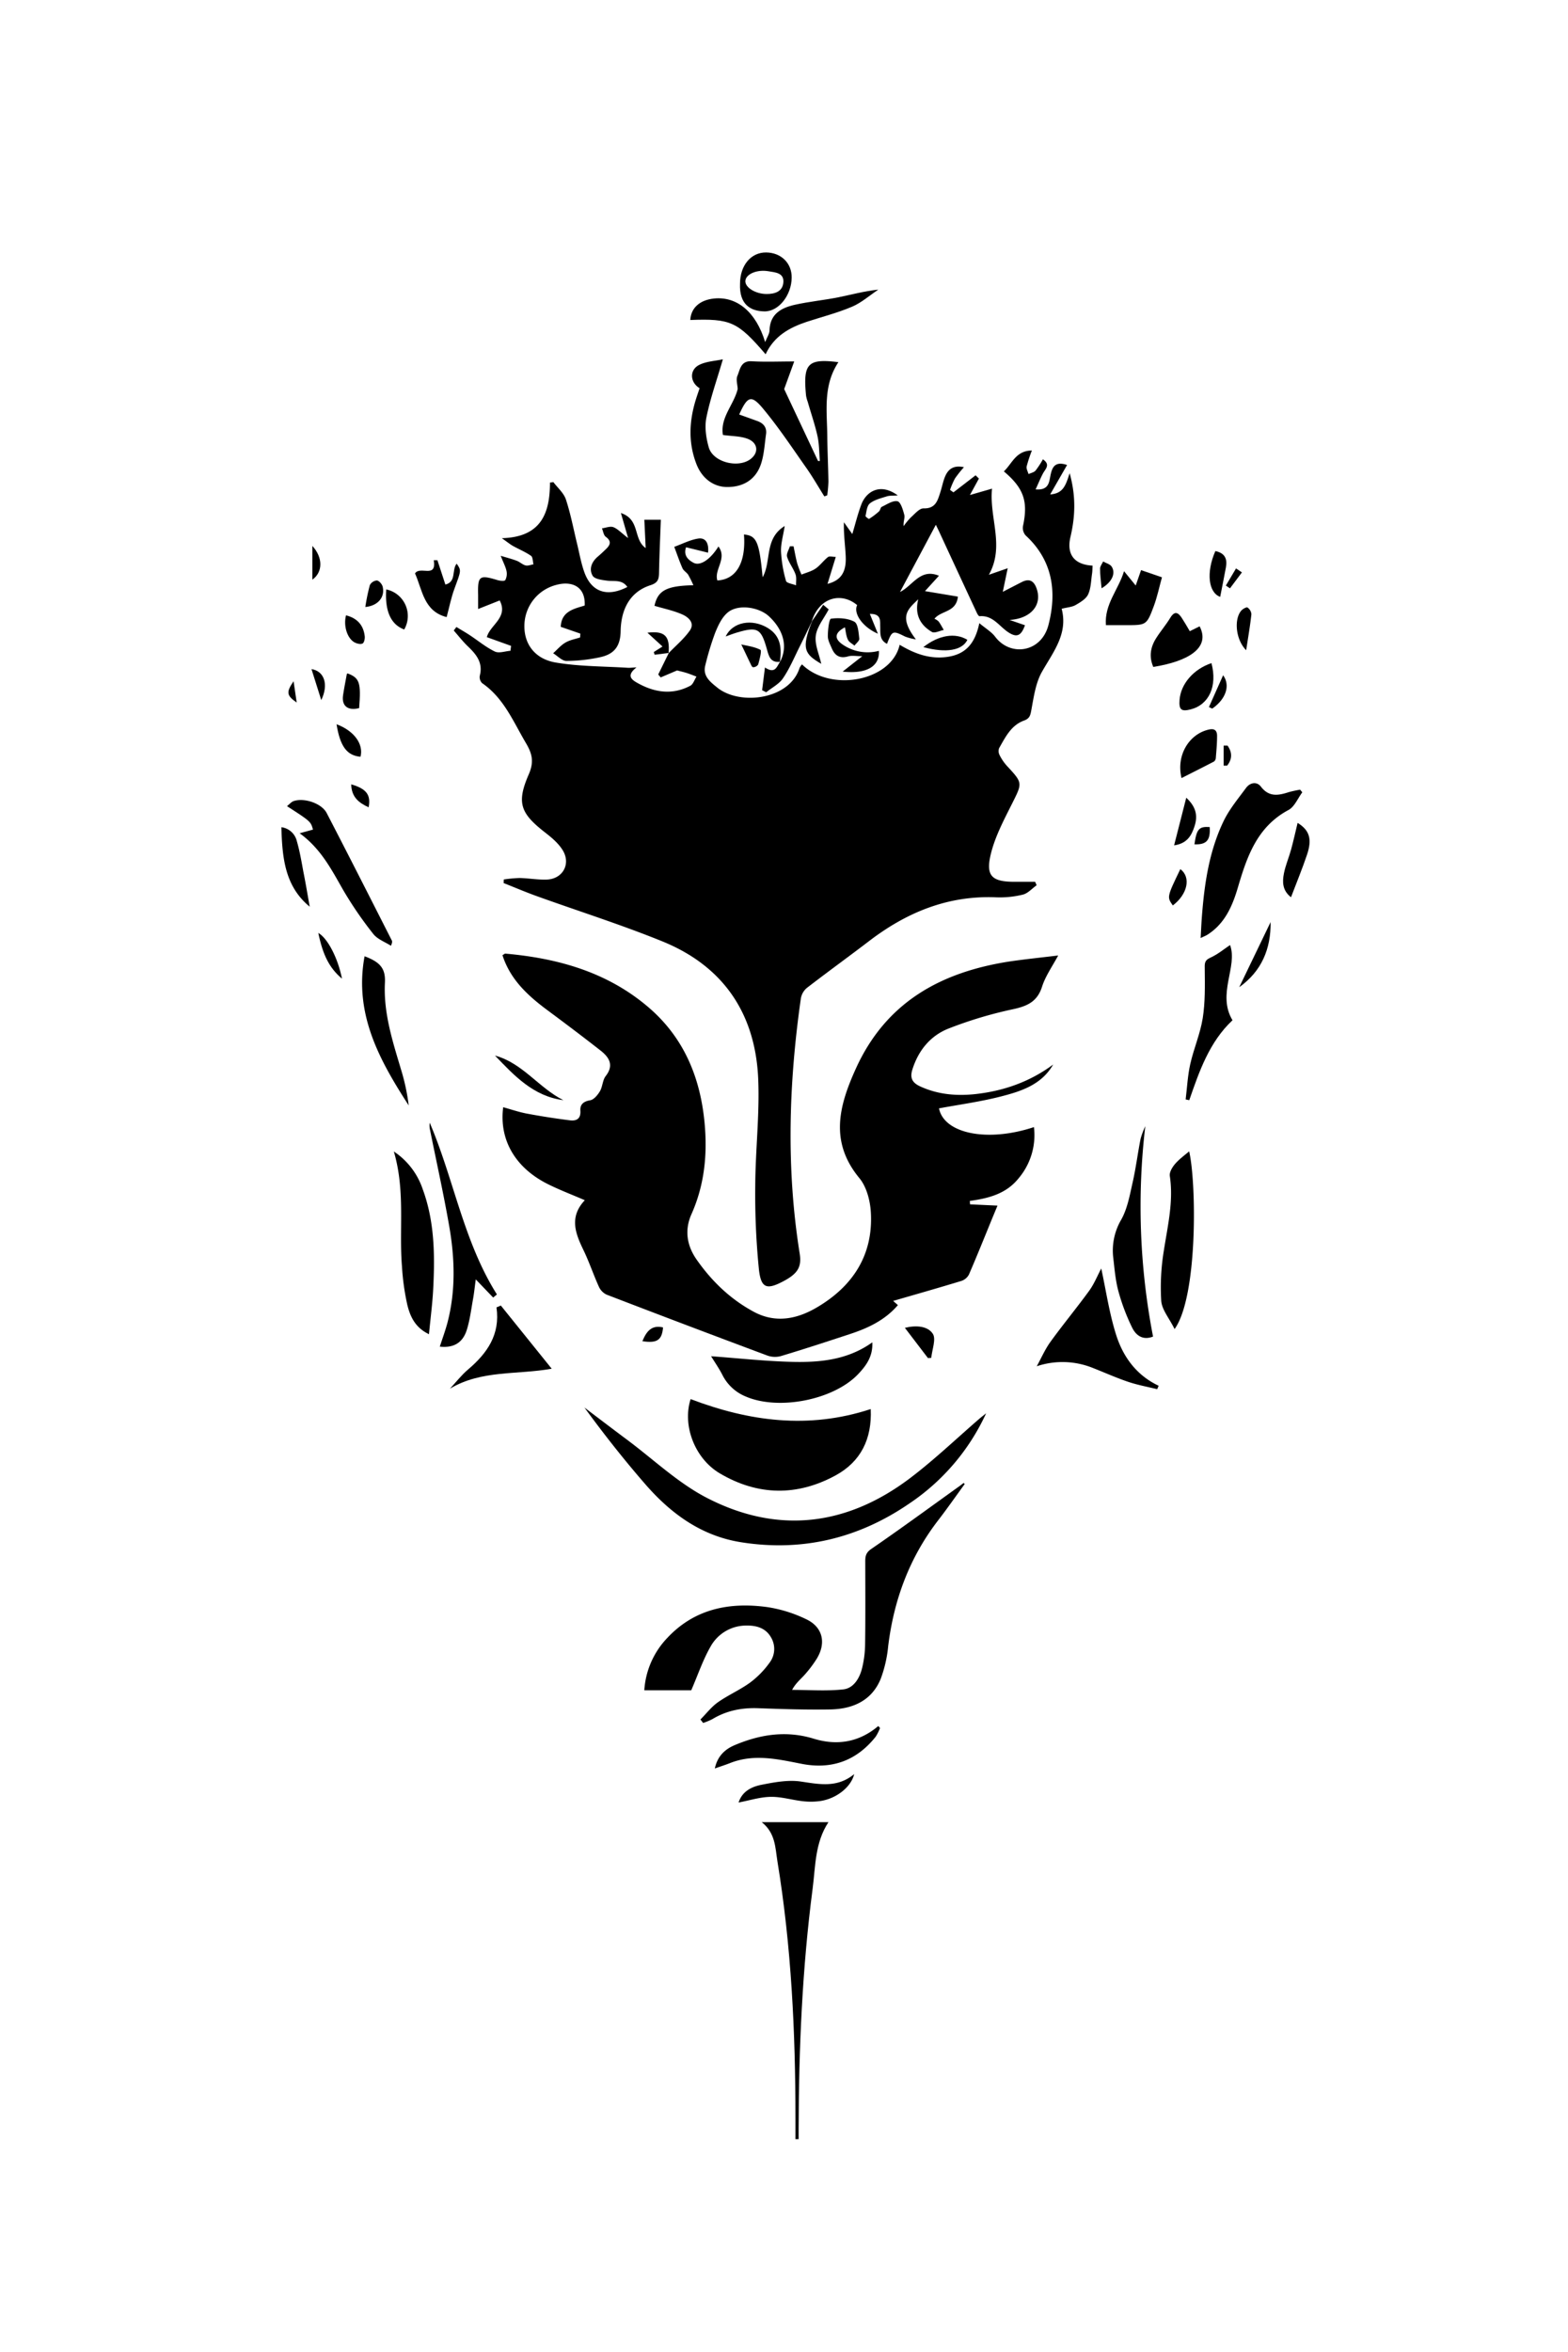 <svg id="Layer_1" data-name="Layer 1" xmlns="http://www.w3.org/2000/svg" viewBox="0 0 719.96 1079.75"><defs><style>.cls-1{ fill: rgba(0,0,0,0); }</style></defs><title>Untitled-1</title><path class="cls-1" d="M58,1115.79V36H778V1115.79ZM430.95,321.13c-5.1,12.75-3.51,15.1,4.2,19.63-1-4.35-3.09-8.87-2.52-13s3.83-8,5.92-12L436,313.65l-5.24,7.66c3.57-11.36,13.87-13.36,20.84-7.44-1.87,3.79,2.56,10.17,9.52,13.12l-3.69-9.08c5.28-.13,4.68,3.23,4.76,5.61.1,3.11-.46,6.31,3.11,8.13,2.39-6.14,2.64-6.17,8.34-3.33a24,24,0,0,0,4.93,1.28c-8.06-10.53-3.74-13.75,1.08-18.41-1.77,6.81.79,11.73,6.28,15,1.21.71,3.59-.55,5.44-.91-.78-1.32-1.48-2.7-2.38-3.93a6.65,6.65,0,0,0-1.9-1.22c3.13-3.89,10-2.81,10.77-10.16l-15.12-2.52,6.42-7.06c-8.59-3.55-11.87,4.48-17.89,7.46L487.72,277c.76,1.54,1.12,2.24,1.45,3q8.7,18.76,17.41,37.51c.27.57.83,1.49,1.19,1.46,6-.54,8.92,4.48,13.07,7.27,4,2.69,6.05,1.81,7.8-3.13l-7.05-2.43c9.8-.63,15.22-6.94,12.29-14.71-1.27-3.38-3.38-4.35-6.62-2.72-2.46,1.24-4.9,2.52-8.8,4.52l2.25-10.83-8.64,3c7.38-13.22.1-26,1.44-39.53l-10.14,2.92,4.13-7.55-1.53-1.5-10.17,7.83L494.21,261a37.54,37.54,0,0,1,2.23-5.2,54.1,54.1,0,0,1,4.15-5.22c-4.86-1-7.25,1-8.66,4.29-1,2.28-1.39,4.77-2.16,7.14-1.23,3.8-2.1,7.61-7.71,7.48-1.93,0-4,2.54-5.85,4.14a31.8,31.8,0,0,0-3.3,4c-.26-2,.65-3.74.3-5.14-.59-2.32-1.66-6-3.13-6.27-2.14-.46-4.84,1.44-7.21,2.55-.61.29-.68,1.56-1.27,2.09a33.72,33.72,0,0,1-4.54,3.44c-.21.13-1.72-1-1.65-1.34.48-2,.67-4.67,2-5.76,2.08-1.66,5-2.36,7.65-3.19,1.41-.44,3-.31,5.14-.48-8.17-6-14.52-1.63-16.71,4.14-1.66,4.37-2.76,9-4.16,13.6l-3.85-5.41c-.15,5.66.61,10.71.83,15.77.3,7.1-2.18,10.92-8.36,12.51l3.8-12.29c-1.44,0-2.89-.45-3.59.08-2,1.58-3.58,3.84-5.69,5.28-1.9,1.3-4.29,1.87-6.47,2.76a53,53,0,0,1-2-5.25c-.68-2.55-1.11-5.17-1.65-7.75h-1.68c-.48,1.62-1.71,3.46-1.29,4.81.85,2.78,2.81,5.21,3.85,8,.58,1.52.22,3.4.28,5.12-1.6-.64-4.34-1-4.61-2a59.82,59.82,0,0,1-2.3-13.47c-.13-3.58,1-7.21,1.69-11.76-9.47,5.85-6,16-10.13,23.53-1.59-16.43-2.78-19.09-8.57-19.64,1,12.87-3.49,20.65-12.22,21.1-1.58-5,4.64-10,.5-15.59-3.75,6-8.38,9.07-11.39,7.5-2.74-1.42-4.72-3.54-3.48-7.14l10.09,2.48c.47-4.5-1.19-7-4.51-6.48-3.78.58-7.37,2.48-11,3.8,1.23,3.28,2.35,6.62,3.77,9.82.51,1.15,1.92,1.86,2.63,3a46.94,46.94,0,0,1,2.38,4.81c-12.36.24-16.35,2.47-17.86,9.44,4.26,1.27,8.68,2.18,12.72,3.94,2.87,1.25,6,3.92,3.5,7.42-2.69,3.85-6.45,7-9.75,10.4.74-7.86-1.73-10.49-9.7-9.45l6.92,6.33-4,2.53.39,1.25,6.52-.82-4.87,9.91L361.4,347l7.6-3.19c1.72.45,3.13.76,4.5,1.21s2.93,1.08,4.39,1.63c-.92,1.43-1.51,3.49-2.82,4.19-8,4.3-16.06,3.24-23.78-1-2.88-1.57-6.06-3.47-.93-7.43-2.06.1-3,.25-4,.19-11.08-.71-22.3-.58-33.19-2.43-9.54-1.63-14.34-8.52-14.29-16.66a19.46,19.46,0,0,1,14.81-19c6.71-1.8,13.29.54,12.88,9.52-5.09,1.53-10.75,2.67-11,9.77l9,3.11-.12,1.77c-2.27.76-4.74,1.17-6.75,2.36s-3.76,3.23-5.62,4.89c2,1.25,4.07,3.52,6.11,3.53a74.33,74.33,0,0,0,15.22-1.66c6.26-1.28,9.54-4.57,9.66-12,.16-9.28,3.67-17.89,13.71-21.11,3.4-1.09,3.87-2.76,3.92-5.72.15-8.16.54-16.31.83-24.33H353.9l.62,13c-5.87-4.05-2.34-13.06-11.38-16.08l3.31,11.5c-3.1-2.41-4.72-4.27-6.75-5-1.47-.56-3.49.3-5.26.53.56,1.32.76,3.15,1.75,3.88,2.8,2.05,2.07,3.77.07,5.67-1.2,1.14-2.39,2.31-3.66,3.37-2.89,2.41-4.23,5.76-2.44,8.83.9,1.55,4.3,2,6.65,2.27,3.26.42,6.88-.63,9.29,2.9-9.3,4.8-16.5,2.33-19.77-6.85-1.44-4-2.17-8.35-3.2-12.54-1.7-6.93-3-14-5.23-20.75-1-3-3.79-5.37-5.77-8l-1.56.2c0,14.22-4.17,25.07-22.11,25.54,2.77,1.95,3.88,2.88,5.13,3.57,2.75,1.53,5.72,2.74,8.29,4.53.86.6.77,2.57,1.11,3.91-1.21.2-2.51.77-3.6.49-1.39-.35-2.55-1.54-3.93-2.07-2-.78-4.09-1.29-7.51-2.34,1.33,3.38,2.3,5.14,2.67,7a6.21,6.21,0,0,1-.58,4.16c-.33.54-2.39.34-3.52,0-8.39-2.54-9.17-2-8.94,6.83,0,1.78,0,3.56,0,6.43l9.9-3.93c4.08,7.79-4.48,11.27-5.89,16.85l11.12,4-.28,2.26c-2.42.18-5.27,1.25-7.16.34-4.11-2-7.71-5-11.55-7.53-2-1.31-4.06-2.5-6.1-3.74l-1.23,1.62c2.14,2.43,4.13,5,6.46,7.24,3.89,3.73,7.06,7.54,5.5,13.51a3.9,3.9,0,0,0,1.06,3.4c10,6.83,14.3,17.66,20.12,27.51,2.85,4.82,3.83,8.58,1.3,14.38-5.75,13.19-3.74,17.92,7.61,26.76,3,2.31,6,4.93,8,8.09,3.84,6.31,0,13.18-7.37,13.44-4.13.15-8.28-.63-12.43-.72a61.33,61.33,0,0,0-7.27.67l-.06,1.66c5,2,10,4.11,15.07,5.94,19.25,6.93,38.81,13.1,57.76,20.8,28.28,11.49,42.94,33.49,44.07,63.73.6,16.07-1.3,32.23-1.38,48.35a346.19,346.19,0,0,0,1.66,38.31c1,9,3.67,9.76,11.73,5.38,6.25-3.4,8-6.48,7-12.54-6.23-39-5-78,.54-116.92a8.1,8.1,0,0,1,2.67-4.85c9.47-7.32,19.18-14.33,28.69-21.6,17.2-13.16,36.15-21,58.22-20.07a44.38,44.38,0,0,0,12.34-1.23c2.33-.58,4.24-2.82,6.35-4.31l-.7-1.58H524c-10.59,0-13.54-2.61-11.05-12.81,1.93-7.92,5.91-15.43,9.61-22.81,4.92-9.81,5.15-9.65-2.23-17.59a21.88,21.88,0,0,1-3.35-4.91,4,4,0,0,1-.23-3.25c2.88-5,5.49-10.5,11.42-12.64,2.74-1,2.95-2.55,3.41-5.09,1.09-5.92,2-12.3,4.88-17.38,5.23-9.14,12-17.42,9-28.85,2.72-.7,4.85-.83,6.51-1.78,2.15-1.24,4.7-2.77,5.65-4.84,1.31-2.85,1.31-6.3,1.8-9.51.18-1.21.16-2.45.23-3.68-8.52-.44-12-5.26-10.16-13.11,2.16-9.26,2.68-18.53-.36-29.29-1.73,5.12-2.7,9.3-8.94,9.72L548,249.48c-5.69-1.88-6.88,1.09-7.64,4.86-.63,3.11-.76,6.85-6.81,6.35,1.27-2.78,2.16-5.1,3.35-7.26s3.68-4,0-6.55a40.8,40.8,0,0,1-3.39,5.19c-.74.83-2.13,1.08-3.22,1.59-.32-1.17-1.08-2.44-.86-3.5a64.75,64.75,0,0,1,2.41-7.31c-7.35,0-9.09,6-12.87,9.57,9.23,7.8,11.21,13.84,8.76,25.21a5.23,5.23,0,0,0,1.26,4.21c12.52,11.51,14.45,26,10.41,41.26-3.31,12.49-17.43,14.53-24.45,5.19-1.68-2.23-4.31-3.73-7.25-6.2-1.91,9.3-6.25,14.41-15,15.53-8,1-14.88-1.64-21.57-5.6-3.79,16.8-31.71,21.93-44.84,9a6.76,6.76,0,0,0-1.12,1.62c-4.62,14.67-27.56,17.34-37.83,9-3.13-2.55-6.79-5.25-5.44-10.26a132.38,132.38,0,0,1,4.46-14.73c1.37-3.43,3.12-7.23,5.85-9.48,4.77-3.94,14.33-2.51,19,1.87,6.81,6.4,8.62,14.09,4.92,20.91.82-6.17.62-11.89-5.57-15.65-7.2-4.37-16.1-2.81-19.33,3.9,1.88-.66,3.51-1.31,5.18-1.8,9.43-2.79,11.05-1.86,13.65,7.26.89,3.11,1.49,6.82,6.24,6.14-1.56,2.08-2.19,5.93-7,2.7L408,352.94l1.88.94c2.62-2.11,5.9-3.76,7.71-6.42,3-4.47,5.16-9.57,7.61-14.44C427.15,329.08,429,325.1,430.95,321.13ZM541.61,524.69c-10.62,7.88-22.56,12.1-35.54,13.52-8.72,1-17.27.26-25.41-3.46-3.58-1.63-5-3.72-3.69-7.81,2.78-8.81,8.3-15.51,16.61-18.8a189,189,0,0,1,29.54-8.86c6.54-1.41,11.18-3.43,13.38-10.32,1.51-4.71,4.52-8.94,7.39-14.39-8.15,1-15.08,1.65-22,2.7-31.61,4.82-57,18.54-70.87,49.15-7.84,17.24-12.19,33.73,1.63,50.41,3.23,3.9,4.84,10,5.19,15.26,1.34,19.8-8.16,34.28-24.7,44-9,5.28-18.87,7.5-29,2.05-10.8-5.79-19.32-14-26.29-24-4.56-6.54-5.55-13.65-2.34-20.84,6-13.48,7.38-27.53,6-42-2-20.83-9.55-39.07-25.72-52.92-18.86-16.15-41.53-22.53-65.71-24.66-.37,0-.79.41-1.36.72,3.63,11.33,11.8,18.7,20.86,25.41,8.14,6,16.25,12.12,24.22,18.39,3.93,3.08,6.23,6.66,2.31,11.7-1.45,1.87-1.4,4.83-2.64,6.94-1,1.73-2.77,3.88-4.48,4.16-3.13.52-4.69,2-4.5,4.76.27,3.89-1.93,4.8-4.88,4.43q-9.86-1.23-19.65-3.07c-3.67-.69-7.23-1.92-10.91-2.93-1.93,15,5.64,27.9,20.61,35.34,5.3,2.64,10.87,4.75,16.87,7.34-7.19,7.65-4.38,15.12-.66,22.81,2.67,5.5,4.61,11.36,7.14,16.94a7.34,7.34,0,0,0,3.54,3.6q36.8,14.15,73.74,27.94a10.43,10.43,0,0,0,6.22.28c10.67-3.22,21.27-6.68,31.85-10.16,8.27-2.73,16-6.37,21.93-13.26l-2.18-1.92c10.38-3,20.87-6,31.3-9.17a6.06,6.06,0,0,0,3.47-2.89c3.8-8.79,7.35-17.68,11-26.54.59-1.45,1.2-2.89,2.14-5.15l-12.61-.58-.09-1.57c8.53-1.19,16.58-3.2,22.33-10.31a30.74,30.74,0,0,0,7.11-23.56c-21.35,7.09-41.27,3-43.6-8.6,9.44-1.76,19-3,28.28-5.42S536.28,534,541.61,524.69ZM501,717.25l-.52-.47c-.61.47-1.21,1-1.83,1.4-13.48,9.67-26.87,19.47-40.53,28.87-2.41,1.66-2.8,3.26-2.8,5.62,0,12.66.1,25.32-.07,38A48.12,48.12,0,0,1,453.84,802c-1.17,4.5-3.88,9-8.56,9.54-7.76.86-15.67.23-23.52.23,1.58-3,3.79-4.76,5.66-6.83a54.75,54.75,0,0,0,5.44-7.13c4.69-7.34,3.14-14.81-4.59-18.46a62.53,62.53,0,0,0-17.93-5.59c-17.27-2.35-33.31.76-45.8,14.07a38.2,38.2,0,0,0-10.64,24.13h21.66c3.08-7.14,5.35-13.92,8.83-20a18.71,18.71,0,0,1,16.47-9.72c4.47-.08,8.73,1,11.2,5.21a10.38,10.38,0,0,1-.5,11.78,41.51,41.51,0,0,1-8.9,9.13c-4.68,3.42-10.13,5.77-14.88,9.11-3,2.13-5.38,5.23-8,7.89l1.24,1.59a30.78,30.78,0,0,0,4.26-1.77c6.51-3.88,13.52-5.24,21.05-5,11,.41,22,.76,33,.57,10.29-.18,19.09-3.91,23.24-14.09a59,59,0,0,0,3.42-15c2.61-21.27,9.78-40.65,22.93-57.71C493,728.48,497,722.82,501,717.25Zm-43.19-34.4c-28.55,9.38-55.84,5.62-82.69-4.57-3.89,12.13,1.93,27.35,13.48,34.14,17.46,10.27,35.5,10.49,53.16.84C453.23,707,458.47,696.62,457.84,682.85Zm53,1.94c-1,.8-2,1.57-3,2.4-10.44,9-20.45,18.59-31.39,26.95-29.26,22.35-61.18,26.44-94,9.4-13.23-6.86-24.44-17.62-36.54-26.64-6.54-4.88-13-9.83-19.54-14.75,9,12.31,18.21,24,28,35.25,11.73,13.47,25.71,23.69,43.89,26.58,28.11,4.47,54-1.77,77.29-17.77A100.15,100.15,0,0,0,510.83,684.79ZM443,202.29c-14.22-1.79-16.27.75-14.89,15.33a16.1,16.1,0,0,0,.77,2.87c1.53,5.27,3.33,10.48,4.5,15.82.81,3.68.74,7.55,1.07,11.34l-.84,0-15.54-33,4.61-12.68c-7.24,0-13.38.28-19.49-.09-5.11-.31-5.36,3.81-6.6,6.71-.72,1.68,0,4,.14,6-1.72,7.22-8.16,13.16-6.78,21.13,4.15.58,7.88.5,11.16,1.69,4.85,1.75,5.44,6.22,1.71,9.22-5.64,4.55-17.39,1.69-19.37-5.2-1.24-4.34-2-9.34-1.1-13.67,1.75-8.67,4.75-17.09,7.57-26.77-3.51.76-7.49.91-10.76,2.51-4.65,2.27-4.46,8,.08,10.76-.55,1.65-1.15,3.35-1.69,5.07-3.11,10-3.6,19.95.26,29.82,2.62,6.71,8.07,10.54,14.32,10.46,7.61-.09,13.2-3.76,15.45-11.06,1.3-4.23,1.52-8.8,2.17-13.23.46-3.14-1.06-5-4-6s-5.54-2-8.33-3c3.8-8.41,5.55-9.18,10.9-2.76,7.2,8.63,13.44,18.07,19.93,27.29,3,4.21,5.52,8.7,8.26,13.06l1.32-.49a58.07,58.07,0,0,0,.56-6.26c-.1-7-.46-14-.53-21C437.8,224.76,435.87,213.11,443,202.29ZM423.28,1018l1.46-.05c0-1.64,0-3.27,0-4.91.08-36.81,1.66-73.54,6.42-110.06,1.34-10.29,1-21.1,7.27-30.55H407.78c6.35,5.07,6.21,11.85,7.22,18,6.39,39,8.23,78.4,8.28,117.88Q423.28,1013.13,423.28,1018ZM656,399.75l-1-1.18a51.77,51.77,0,0,0-5.14,1.11c-4.75,1.52-9.1,2.43-12.85-2.47-1.92-2.5-5-2-6.87.58-3.62,4.92-7.64,9.72-10.26,15.16-6.67,13.81-8.84,28.8-10,44-.23,3-.35,6-.57,9.72,1.68-.81,2.43-1.09,3.1-1.51,8-5.06,11.53-13.15,14-21.68,4.19-14.23,8.84-27.9,23.25-35.59C652.4,406.37,653.89,402.51,656,399.75ZM458.56,652.23c-11.21,8-23.85,9.25-36.56,9-12.5-.29-25-1.68-37.45-2.59,1.83,3,3.69,5.67,5.17,8.55a20.73,20.73,0,0,0,10.71,9.93c15.09,6.53,40.34,1.64,51.67-10.3C455.78,662.9,458.9,658.63,458.56,652.23Zm130.81,21.5.68-1.59c-10.25-4.82-16.37-13.35-19.57-23.49-3.12-9.9-4.62-20.32-6.79-30.34-1.75,3.29-3.23,7-5.52,10.2-5.75,7.93-12,15.49-17.77,23.42-2.51,3.46-4.24,7.49-6.33,11.26a37.25,37.25,0,0,1,25.72.76c5.42,2.12,10.75,4.53,16.26,6.39C580.38,671.82,584.92,672.63,589.37,673.73ZM238.87,564.61c5.36,18.25,2.31,35.63,3.73,52.78a110.73,110.73,0,0,0,2.48,17.75c1.3,5.18,3.51,10.3,9.92,13.36.71-7.35,1.6-14,1.94-20.76.8-15.53.65-31-4.84-45.87A33.56,33.56,0,0,0,238.87,564.61Zm358.49,81.52c10.72-14.89,10.05-67.24,6.7-81.57-2.15,1.87-4.62,3.61-6.51,5.82-1.26,1.47-2.63,3.78-2.37,5.48,1.75,11.64-1,22.79-2.72,34.12a103.08,103.08,0,0,0-1.22,23.2C591.54,637.29,594.9,641.17,597.36,646.13ZM583.91,553a36.68,36.68,0,0,0-2.16,5.78c-1.32,6.69-2.16,13.48-3.67,20.12-1.32,5.79-2.38,11.95-5.22,17a28,28,0,0,0-3.64,17.65c.59,5.12,1,10.33,2.36,15.26a94.57,94.57,0,0,0,6.31,16.68c1.67,3.39,4.73,6,9.58,4.08A314.17,314.17,0,0,1,583.91,553ZM284.49,631.67l1.69-1.42c-15.31-24.31-19.74-52.82-30.84-78.8a8.69,8.69,0,0,0,.17,3.45c2.95,14.66,6.2,29.27,8.77,44s3,29.48-.75,44.1c-1,3.77-2.35,7.43-3.57,11.21,6.27.7,10.53-1.71,12.4-7.7,1.43-4.57,2-9.41,2.86-14.16.48-2.69.76-5.41,1.25-9ZM189.82,406.09c10.87,7,10.87,7,11.93,10.72l-6.13,1.68c9.9,7.2,14.7,16.86,20.08,26.21a173.36,173.36,0,0,0,13.72,20c1.91,2.44,5.37,3.67,8.13,5.45.63-1.52.61-2,.41-2.41C228,448.26,218.13,428.7,208,409.25c-2.34-4.51-10.47-7.18-15.28-5.44C191.81,404.15,191.07,405.1,189.82,406.09ZM409.58,198.66c3.93-8.44,11-12.24,18.92-14.83,7-2.27,14.11-4.09,20.82-6.94,4.35-1.85,8.06-5.18,12.06-7.85-6.57.7-12.41,2.34-18.34,3.53-6.68,1.34-13.52,2-20.16,3.47-6.08,1.39-11.25,4.16-11.46,11.7,0,1.53-1.11,3-2,5.4-4.21-14-13-21.15-23.54-20-6.52.69-10.54,4.34-10.84,9.85C393.48,182.23,396.7,183.66,409.58,198.66ZM386.26,847.84c2.3-.82,4.63-1.56,6.89-2.46,11-4.4,21.95-1.86,32.91.29,13.84,2.73,25.27-1.35,34.07-12.43a21.55,21.55,0,0,0,2-4l-.8-.91c-8.89,7.52-19,9.08-29.62,5.82-12.64-3.86-24.64-2-36.43,3C390.76,839.09,387.42,842.35,386.26,847.84ZM288,635.33l-2,.8c1.8,12.49-4.3,21.09-13.08,28.54-3,2.59-5.54,5.83-8.29,8.77,14.45-8.64,30.81-6.3,46.72-9.15ZM622.83,469.85c-2.68,1.76-5.66,4.28-9.09,5.82-2.92,1.3-2.55,3-2.54,5.46,0,7.42.23,15-.92,22.24s-4.14,14-5.74,21.15c-1.19,5.29-1.44,10.8-2.11,16.2l1.66.35c4.62-13.34,9.22-26.7,19.85-36.7C616.7,492.35,626.48,479.68,622.83,469.85ZM225.44,475c-4.92,26.57,6.85,47.76,20.26,68.5a95.8,95.8,0,0,0-3.08-15c-4-13.53-8.58-26.92-7.84-41.37C235.11,480.66,232.72,477.67,225.44,475ZM565.83,323h9c9.51,0,9.66.06,12.93-8.69,1.62-4.34,2.55-8.92,3.76-13.27l-9.59-3.3-2.46,7.06-5.36-6.57C571.51,306.92,565.08,313.36,565.83,323Zm38.52,2.77c-1.39-2.31-2.44-4.15-3.59-5.94-1.71-2.67-3.33-3.59-5.42-.14-2,3.24-4.46,6.15-6.49,9.36-2.61,4.12-3.26,8.52-1.27,13.12,15.43-2.44,26.53-8.48,21.28-18.63ZM397.83,166.27c-.39,9.66,4.91,12.6,11.16,12.72,6.57.12,12.49-7.4,12.56-15.53.06-6.63-4.9-11.48-11.79-11.52S397.81,157.91,397.83,166.27Zm-.66,697.2c5.07-1,9.88-2.53,14.71-2.61s9.83,1.45,14.77,2a31.64,31.64,0,0,0,7.95-.07c7.39-1.06,14.2-6.33,15.64-12.36-7.78,6.44-15.93,4.68-24.49,3.4-5.85-.87-12.17.33-18.11,1.5C403.22,856.21,398.86,858.25,397.16,863.46ZM446,324c.43,1.94.58,3.94,1.37,5.64.53,1.14,2,1.84,3,2.74.79-1.08,2.34-2.26,2.22-3.23-.33-2.74-.57-6.86-2.27-7.76-3-1.62-7.21-1.87-10.72-1.38-.88.12-1.42,5.21-1.45,8,0,1.86,1,3.78,1.8,5.58,1.41,3.31,3.64,4.85,7.49,3.72,1.78-.52,3.83-.09,6.51-.09l-9,7.07c11.16,1.23,17.06-2.51,16.64-9.53A20.22,20.22,0,0,1,445,332C440.9,329.21,441.24,326.47,446,324ZM258.89,293.22l-1.65,0c1.33,8.61-6.35,2.44-8.62,6.07,3.4,7.6,4,17.37,14.52,20.05,1.24-4.63,2.05-8.86,3.52-12.86,3.15-8.54,3.29-8.49,1.09-11.67-2.39,2.8,0,8.31-5.19,9.6Zm341.66,100c5.33-2.7,10.16-5.12,14.93-7.63a2.38,2.38,0,0,0,.82-1.72c.26-3.31.52-6.63.57-9.94,0-2.45-1.05-3.61-3.81-3C604,373,598,382.74,600.55,393.21Zm-400.32,59c-.94-5.35-1.82-10.71-2.84-16-.9-4.71-1.7-9.46-3-14.05a8.39,8.39,0,0,0-7.09-6.38C187.62,429.82,188.85,442.89,200.24,452.24Zm453.61-38.47c-1,4.3-1.92,8.32-3,12.28-1,3.69-2.57,7.25-3.3,11s-.73,7.76,3.26,10.88c2.61-6.89,5.23-13.19,7.39-19.63C660.6,421.1,659.25,417.12,653.85,413.77Zm-39.55-73.33c-8.26,2.75-14.1,9.61-14.65,16.88-.34,4.5.79,5.46,5.09,4.36C613.16,359.53,617.09,351,614.29,340.44ZM316.73,541.06c-11.26-5.6-18.71-17.07-31.41-20.47C294.21,529.85,303,539.29,316.73,541.06ZM235.38,306.6c-.68,10,2.14,16.13,8.26,18.38A12.47,12.47,0,0,0,235.38,306.6ZM616.08,289c-4.33,9.88-3.15,19.07,2.22,21,.87-4.49,1.79-9,2.63-13.55C621.62,292.71,620.58,289.94,616.08,289Zm-13.35,113.2-5.58,21.87c6-.85,8-4.55,9.34-8.65C608,411,607.61,406.75,602.72,402.22Zm38.72,57.08L627,489.21C637.33,481.85,641.61,471.58,641.45,459.31ZM473.52,645.56l10.6,13.88,1.52-.09c.36-3.78,2.33-8.63.7-11.09C484,644.76,478.8,644.27,473.52,645.56ZM217.64,345.16c-.12.09-.33.17-.35.28-.59,3.24-1.24,6.47-1.73,9.72-.74,4.93,2.19,7.25,7.38,5.92C223.87,349.4,223.15,347.25,217.64,345.16ZM482,333.1c10.44,2.82,17.82,1.52,20.22-3.35C496.75,326.35,489.11,327.52,482,333.1Zm148.18,1.42c.94-6.19,1.84-11.34,2.4-16.53a4.13,4.13,0,0,0-1.8-3.08c-.45-.3-2.14.63-2.82,1.4C624.6,320.17,625.34,329.59,630.23,334.52Zm-417.66,34c1.64,10.22,4.78,14.37,11,14.92C225.08,377.66,220.66,371.49,212.57,368.5Zm4.34-50c-1.27,4.74.51,10.56,3.9,12.44,1.05.58,2.75,1,3.68.51.74-.37,1.14-2.23,1-3.35C224.91,322.95,222,319.76,216.92,318.5ZM600,435c-6.14,12.81-6.14,12.81-3.45,16.67C603.24,446.6,605,438.76,600,435Zm-384.9,50.29c-1.88-9.55-6.66-18.63-10.88-21C206.28,474.44,209.27,480.41,215.07,485.29Zm10.71-170.62c5.85-.54,9.13-4.59,8-9.35-.28-1.15-1.67-2.73-2.66-2.83a4,4,0,0,0-3.24,2.17A92.56,92.56,0,0,0,225.78,314.67ZM398.4,331.86c1.57,3.27,2.75,5.78,4,8.27.4.81.86,2.11,1.43,2.18a2.79,2.79,0,0,0,2.38-1.26c.6-2.29,1.68-6.37,1-6.74C404.35,332.82,400.93,332.47,398.4,331.86Zm165.43-25.78c4.86-2.85,6.59-6.89,4.65-9.9-.74-1.15-2.58-1.59-3.92-2.35-.5,1.1-1.41,2.19-1.42,3.29C563.13,299.87,563.53,302.61,563.83,306.08Zm49.3,54.53,1.54.68c6.33-4.4,8.36-10.68,5-15.32ZM219.3,396.09c.15,5.89,3.55,8.5,8,10.53C228.41,400.94,226.28,398.07,219.3,396.09Zm-17.83-94c4.84-3.42,4.91-10.09,0-15.48Zm-.41,41.06,4.49,14.23C209,350.22,206.9,344.08,201.06,343.18Zm405.42,80.44c5.62.22,7.4-1.93,7-7.94C608.58,415.37,607.51,416.53,606.48,423.62ZM353,651.7c6.7,1,8.94-.48,9.48-6.33C357.36,644.16,354.94,647,353,651.7ZM621.67,378.3h-1.79v9.16l1.61,0C623.84,384.53,623.93,381.47,621.67,378.3ZM192.84,348.76c-3.5,5.06-3.19,6.58,1.43,9.77Zm435.44-50-2.7-1.84-4.68,7.88,1.89,1.27Z" transform="translate(-58.04 -36.04)"/><path d="M416.14,339.94c3.69-6.82,1.88-14.5-4.93-20.9-4.66-4.39-14.22-5.81-19-1.87-2.73,2.25-4.47,6.05-5.85,9.48a132.38,132.38,0,0,0-4.46,14.73c-1.35,5,2.31,7.71,5.44,10.26,10.27,8.37,33.2,5.7,37.83-9a6.76,6.76,0,0,1,1.12-1.62c13.13,12.92,41,7.79,44.84-9,6.69,4,13.53,6.63,21.57,5.6,8.74-1.12,13.08-6.23,15-15.53,2.94,2.46,5.57,4,7.25,6.2,7,9.34,21.14,7.3,24.45-5.19,4-15.23,2.1-29.75-10.41-41.26a5.23,5.23,0,0,1-1.26-4.21c2.45-11.36.47-17.41-8.76-25.21,3.78-3.52,5.52-9.56,12.87-9.57a64.75,64.75,0,0,0-2.41,7.31c-.22,1.06.54,2.33.86,3.5,1.1-.51,2.49-.76,3.22-1.59a40.8,40.8,0,0,0,3.39-5.19c3.64,2.51,1.11,4.44,0,6.55s-2.08,4.48-3.35,7.26c6.05.5,6.18-3.24,6.81-6.35.77-3.77,2-6.74,7.64-4.86L540.24,263c6.24-.42,7.2-4.6,8.94-9.72,3,10.76,2.53,20,.36,29.29-1.83,7.85,1.65,12.67,10.16,13.11-.07,1.23-.05,2.47-.23,3.68-.49,3.21-.49,6.66-1.8,9.51-.95,2.06-3.5,3.6-5.65,4.84-1.65,1-3.78,1.08-6.51,1.78,3,11.43-3.8,19.7-9,28.85-2.91,5.08-3.78,11.46-4.88,17.38-.47,2.54-.67,4.1-3.41,5.09-5.92,2.14-8.54,7.61-11.42,12.64a4,4,0,0,0,.23,3.25,21.88,21.88,0,0,0,3.35,4.91c7.37,7.94,7.14,7.78,2.23,17.59-3.7,7.38-7.68,14.89-9.61,22.81-2.49,10.2.47,12.83,11.05,12.81h9.27l.7,1.58c-2.1,1.49-4,3.73-6.35,4.31a44.38,44.38,0,0,1-12.34,1.23c-22.07-.91-41,6.91-58.22,20.07-9.51,7.27-19.22,14.28-28.69,21.6a8.1,8.1,0,0,0-2.67,4.85c-5.55,38.94-6.77,77.92-.54,116.92,1,6.06-.78,9.15-7,12.54-8.07,4.38-10.77,3.65-11.73-5.38a346.19,346.19,0,0,1-1.66-38.31c.08-16.12,2-32.27,1.38-48.35-1.13-30.24-15.79-52.25-44.07-63.73-18.94-7.69-38.5-13.86-57.76-20.8-5.08-1.83-10-3.95-15.07-5.94l.06-1.66a61.33,61.33,0,0,1,7.27-.67c4.15.09,8.3.86,12.43.72,7.33-.26,11.21-7.13,7.37-13.44-1.92-3.15-5-5.77-8-8.09-11.35-8.83-13.36-13.57-7.61-26.76,2.53-5.8,1.55-9.56-1.3-14.38-5.82-9.84-10.15-20.68-20.12-27.51a3.9,3.9,0,0,1-1.06-3.4c1.56-6-1.61-9.78-5.5-13.51-2.33-2.23-4.32-4.82-6.46-7.24l1.23-1.62c2,1.24,4.11,2.43,6.1,3.74,3.84,2.53,7.44,5.55,11.55,7.53,1.89.91,4.74-.17,7.16-.34l.28-2.26-11.12-4c1.41-5.58,10-9.05,5.89-16.85l-9.9,3.93c0-2.87,0-4.65,0-6.43-.22-8.8.55-9.37,8.94-6.83,1.13.34,3.19.54,3.52,0a6.21,6.21,0,0,0,.58-4.16c-.38-1.88-1.34-3.64-2.67-7,3.43,1,5.52,1.56,7.51,2.34,1.37.54,2.53,1.73,3.93,2.07,1.09.27,2.39-.3,3.6-.49-.34-1.34-.25-3.31-1.11-3.91-2.57-1.79-5.53-3-8.29-4.53-1.24-.69-2.36-1.63-5.13-3.57,17.94-.46,22.11-11.31,22.11-25.54l1.56-.2c2,2.66,4.79,5,5.77,8,2.22,6.76,3.53,13.82,5.23,20.75,1,4.19,1.76,8.49,3.2,12.54,3.27,9.18,10.47,11.64,19.77,6.85-2.41-3.53-6-2.47-9.29-2.9-2.35-.31-5.75-.72-6.65-2.27-1.79-3.06-.45-6.41,2.44-8.83,1.27-1.06,2.46-2.22,3.66-3.37,2-1.9,2.73-3.62-.07-5.67-1-.73-1.19-2.55-1.75-3.88,1.77-.23,3.79-1.1,5.26-.53,2,.78,3.65,2.64,6.75,5l-3.31-11.5c9,3,5.51,12,11.38,16.08l-.62-13h7.58c-.29,8-.68,16.17-.83,24.33-.05,3-.52,4.63-3.92,5.72-10,3.22-13.55,11.83-13.71,21.11-.12,7.41-3.4,10.7-9.66,12a74.33,74.33,0,0,1-15.22,1.66c-2,0-4.07-2.29-6.11-3.53,1.85-1.66,3.51-3.65,5.62-4.89s4.48-1.61,6.75-2.36l.12-1.77-9-3.11c.29-7.1,5.94-8.24,11-9.77.41-9-6.17-11.32-12.88-9.52a19.46,19.46,0,0,0-14.81,19c-.05,8.14,4.75,15,14.29,16.66,10.88,1.85,22.11,1.73,33.19,2.43,1,.06,2-.09,4-.19-5.12,4-1.95,5.87.93,7.43,7.72,4.2,15.75,5.26,23.78,1,1.31-.7,1.9-2.76,2.82-4.19-1.46-.55-2.91-1.15-4.39-1.63s-2.79-.75-4.5-1.21L361.4,347l-1.13-1.35,4.87-9.91-.12.14c3.29-3.43,7.05-6.54,9.75-10.39,2.45-3.5-.64-6.17-3.5-7.42-4-1.76-8.46-2.67-12.72-3.94,1.51-7,5.5-9.19,17.86-9.44a46.94,46.94,0,0,0-2.38-4.81c-.71-1.1-2.12-1.82-2.63-3-1.42-3.2-2.53-6.54-3.77-9.82,3.67-1.32,7.25-3.22,11-3.8,3.32-.51,5,2,4.51,6.48l-10.09-2.48c-1.24,3.59.74,5.71,3.48,7.14,3,1.56,7.64-1.49,11.39-7.5,4.14,5.54-2.08,10.56-.5,15.59,8.73-.45,13.18-8.24,12.22-21.1,5.79.56,7,3.21,8.57,19.64,4.17-7.51.65-17.68,10.13-23.53-.71,4.55-1.83,8.18-1.69,11.76a59.82,59.82,0,0,0,2.3,13.47c.28,1,3,1.34,4.61,2-.06-1.72.3-3.6-.28-5.12-1-2.75-3-5.17-3.85-8-.41-1.34.81-3.19,1.29-4.81h1.68c.54,2.59,1,5.2,1.65,7.75a53,53,0,0,0,2,5.25c2.18-.89,4.57-1.46,6.47-2.76,2.11-1.44,3.65-3.7,5.69-5.28.69-.54,2.15-.08,3.59-.08L438,304.06c6.18-1.58,8.66-5.41,8.36-12.51-.21-5.07-1-10.11-.83-15.77l3.85,5.41c1.4-4.64,2.5-9.23,4.16-13.6,2.18-5.77,8.53-10.13,16.71-4.14-2.15.18-3.73,0-5.14.48-2.65.83-5.57,1.53-7.65,3.19-1.37,1.09-1.56,3.75-2,5.76-.08.32,1.44,1.47,1.65,1.34a33.72,33.72,0,0,0,4.54-3.44c.59-.53.66-1.8,1.27-2.09,2.36-1.11,5.07-3,7.21-2.55,1.47.32,2.54,4,3.13,6.27.36,1.41-.55,3.13-.3,5.14a31.8,31.8,0,0,1,3.3-4c1.82-1.61,3.92-4.19,5.85-4.14,5.6.13,6.47-3.68,7.71-7.48.77-2.37,1.2-4.86,2.16-7.14,1.41-3.33,3.8-5.34,8.66-4.29a54.1,54.1,0,0,0-4.15,5.22,37.54,37.54,0,0,0-2.23,5.2l1.56,1.13,10.17-7.83,1.53,1.5-4.13,7.55,10.14-2.92c-1.34,13.54,5.94,26.31-1.44,39.53l8.64-3-2.25,10.83c3.9-2,6.34-3.28,8.8-4.52,3.24-1.63,5.34-.67,6.62,2.72,2.93,7.77-2.49,14.09-12.29,14.71l7.05,2.43c-1.75,4.94-3.81,5.82-7.8,3.13-4.15-2.79-7-7.81-13.07-7.27-.36,0-.92-.89-1.19-1.46q-8.73-18.75-17.41-37.51c-.33-.71-.69-1.41-1.45-3l-16.46,30.85c6-3,9.3-11,17.89-7.46l-6.42,7.06,15.12,2.52c-.79,7.34-7.65,6.27-10.77,10.16a6.65,6.65,0,0,1,1.9,1.22c.9,1.23,1.6,2.61,2.38,3.93-1.84.35-4.22,1.62-5.44.91-5.49-3.23-8-8.15-6.28-15-4.82,4.66-9.14,7.88-1.08,18.41a24,24,0,0,1-4.93-1.28c-5.7-2.84-6-2.8-8.34,3.33-3.57-1.82-3-5-3.11-8.13-.08-2.38.53-5.74-4.76-5.61l3.69,9.08c-7-3-11.39-9.33-9.52-13.12-7-5.93-17.27-3.92-20.84,7.44l.17-.17c-1.92,4-3.79,7.94-5.77,11.87-2.44,4.87-4.57,10-7.61,14.44-1.8,2.66-5.09,4.32-7.71,6.42l-1.88-.94,1.31-10.44c4.82,3.23,5.45-.62,7-2.7Z" transform="translate(-58.04 -36.04)"/><path d="M541.61,524.69C536.28,534,526.86,537,517.47,539.4s-18.84,3.66-28.28,5.42c2.32,11.62,22.25,15.69,43.6,8.6A30.74,30.74,0,0,1,525.68,577c-5.74,7.11-13.79,9.12-22.33,10.31l.09,1.57,12.61.58c-.94,2.27-1.54,3.71-2.14,5.15-3.64,8.86-7.19,17.76-11,26.54a6.06,6.06,0,0,1-3.47,2.89c-10.43,3.18-20.93,6.16-31.3,9.17l2.18,1.92c-5.91,6.9-13.66,10.54-21.93,13.26-10.58,3.49-21.18,6.95-31.85,10.16a10.43,10.43,0,0,1-6.22-.28q-36.94-13.79-73.74-27.94a7.34,7.34,0,0,1-3.54-3.6c-2.53-5.58-4.47-11.43-7.14-16.94-3.73-7.69-6.53-15.16.66-22.81-6-2.59-11.56-4.7-16.87-7.34-15-7.45-22.54-20.32-20.61-35.34,3.68,1,7.25,2.25,10.91,2.93q9.77,1.83,19.65,3.07c2.94.37,5.15-.54,4.88-4.43-.19-2.79,1.37-4.25,4.5-4.76,1.7-.28,3.46-2.43,4.48-4.16,1.24-2.11,1.2-5.07,2.64-6.94,3.92-5,1.61-8.62-2.31-11.7-8-6.26-16.07-12.35-24.22-18.39-9.05-6.71-17.22-14.08-20.86-25.41.57-.31,1-.75,1.36-.72,24.19,2.14,46.86,8.51,65.71,24.66,16.17,13.85,23.75,32.09,25.72,52.92,1.37,14.46,0,28.51-6,42-3.22,7.18-2.22,14.3,2.34,20.84,7,10,15.49,18.18,26.29,24,10.15,5.45,20.05,3.23,29-2.05,16.54-9.74,26-24.22,24.7-44-.35-5.24-2-11.37-5.19-15.26-13.82-16.68-9.47-33.17-1.63-50.41,13.91-30.61,39.25-44.33,70.87-49.15,6.88-1,13.81-1.71,22-2.7C541,480,538,484.25,536.5,489c-2.21,6.89-6.84,8.91-13.38,10.32a189,189,0,0,0-29.54,8.86c-8.32,3.29-13.84,10-16.61,18.8-1.29,4.09.12,6.18,3.69,7.81,8.15,3.72,16.69,4.42,25.41,3.46C519.05,536.79,531,532.57,541.61,524.69Z" transform="translate(-58.04 -36.04)"/><path d="M501,717.25c-4.06,5.57-8,11.23-12.21,16.69-13.15,17.07-20.32,36.44-22.93,57.71a59,59,0,0,1-3.42,15c-4.15,10.18-13,13.91-23.24,14.09-11,.19-22-.17-33-.57-7.54-.28-14.54,1.08-21.05,5a30.78,30.78,0,0,1-4.26,1.77l-1.24-1.59c2.66-2.66,5-5.76,8-7.89,4.75-3.34,10.2-5.69,14.88-9.11a41.51,41.51,0,0,0,8.9-9.13,10.38,10.38,0,0,0,.5-11.78c-2.47-4.18-6.73-5.29-11.2-5.21a18.71,18.71,0,0,0-16.47,9.72c-3.48,6.09-5.75,12.87-8.83,20H353.88a38.2,38.2,0,0,1,10.64-24.13c12.49-13.32,28.53-16.43,45.8-14.07a62.53,62.53,0,0,1,17.93,5.59c7.73,3.66,9.27,11.12,4.59,18.46a54.75,54.75,0,0,1-5.44,7.13c-1.87,2.07-4.08,3.83-5.66,6.83,7.85,0,15.77.62,23.52-.23,4.67-.52,7.39-5,8.56-9.54a48.12,48.12,0,0,0,1.44-11.33c.18-12.66.09-25.31.07-38,0-2.37.39-4,2.8-5.62,13.67-9.4,27.05-19.2,40.53-28.87.62-.45,1.22-.93,1.83-1.4Z" transform="translate(-58.04 -36.04)"/><path d="M457.84,682.85c.63,13.76-4.61,24.15-16.06,30.41-17.66,9.65-35.7,9.43-53.16-.84-11.55-6.79-17.37-22-13.48-34.14C402,688.48,429.28,692.23,457.84,682.85Z" transform="translate(-58.04 -36.04)"/><path d="M510.83,684.79a100.15,100.15,0,0,1-35.27,41.42c-23.32,16-49.18,22.24-77.29,17.77-18.18-2.89-32.16-13.1-43.89-26.58-9.78-11.24-19-22.94-28-35.25,6.51,4.92,13,9.87,19.54,14.75,12.1,9,23.32,19.78,36.54,26.64,32.84,17,64.76,12.95,94-9.4,10.94-8.36,20.95-17.93,31.39-26.95C508.84,686.36,509.85,685.59,510.83,684.79Z" transform="translate(-58.04 -36.04)"/><path d="M443,202.29c-7.14,10.82-5.21,22.47-5.11,33.86.07,7,.42,14,.53,21a58.07,58.07,0,0,1-.56,6.26l-1.32.49c-2.74-4.36-5.3-8.85-8.26-13.06-6.49-9.21-12.73-18.65-19.93-27.29-5.36-6.42-7.11-5.66-10.9,2.76,2.79,1,5.56,2,8.33,3s4.42,2.91,4,6c-.64,4.43-.86,9-2.17,13.23-2.25,7.31-7.84,11-15.45,11.06-6.25.08-11.69-3.75-14.32-10.46-3.86-9.87-3.37-19.85-.26-29.82.54-1.72,1.14-3.42,1.69-5.07-4.53-2.79-4.73-8.49-.08-10.76,3.27-1.6,7.25-1.75,10.76-2.51-2.82,9.68-5.83,18.1-7.57,26.77-.87,4.33-.14,9.33,1.1,13.67,2,6.89,13.73,9.75,19.37,5.2,3.73-3,3.14-7.47-1.71-9.22-3.28-1.19-7-1.11-11.16-1.69-1.37-8,5.06-13.91,6.78-21.13-.1-2-.86-4.34-.14-6,1.24-2.9,1.49-7,6.6-6.71,6.1.37,12.25.09,19.49.09l-4.61,12.68,15.54,33,.84,0c-.33-3.79-.26-7.66-1.07-11.34-1.17-5.35-3-10.55-4.5-15.82a16.1,16.1,0,0,1-.77-2.87C426.74,203,428.79,200.5,443,202.29Z" transform="translate(-58.04 -36.04)"/><path d="M423.28,1018q0-4.82,0-9.65c0-39.48-1.88-78.85-8.28-117.88-1-6.2-.87-13-7.22-18h30.65c-6.24,9.45-5.93,20.26-7.27,30.55-4.76,36.52-6.34,73.25-6.42,110.06,0,1.64,0,3.27,0,4.91Z" transform="translate(-58.04 -36.04)"/><path d="M656,399.75c-2.08,2.76-3.57,6.63-6.33,8.1-14.41,7.7-19.06,21.36-23.25,35.59-2.51,8.53-6,16.61-14,21.68-.66.42-1.42.7-3.1,1.51.21-3.71.34-6.72.57-9.72,1.15-15.15,3.32-30.14,10-44,2.63-5.44,6.65-10.24,10.26-15.16,1.87-2.54,5-3.08,6.87-.58,3.76,4.9,8.1,4,12.85,2.47a51.77,51.77,0,0,1,5.14-1.11Z" transform="translate(-58.04 -36.04)"/><path d="M458.56,652.23c.34,6.4-2.78,10.66-6.46,14.55-11.33,11.94-36.58,16.83-51.67,10.3a20.73,20.73,0,0,1-10.71-9.93c-1.47-2.88-3.34-5.55-5.17-8.55,12.46.91,24.94,2.3,37.45,2.59C434.71,661.48,447.35,660.26,458.56,652.23Z" transform="translate(-58.04 -36.04)"/><path d="M589.37,673.73c-4.45-1.1-9-1.92-13.32-3.38-5.51-1.86-10.84-4.26-16.26-6.39a37.25,37.25,0,0,0-25.72-.76c2.09-3.77,3.82-7.8,6.33-11.26,5.75-7.94,12-15.49,17.77-23.42,2.29-3.16,3.77-6.92,5.52-10.2,2.17,10,3.67,20.43,6.79,30.34,3.19,10.14,9.32,18.67,19.57,23.49Z" transform="translate(-58.04 -36.04)"/><path d="M238.87,564.61a33.56,33.56,0,0,1,13.24,17.25c5.49,14.87,5.64,30.34,4.84,45.87-.35,6.72-1.24,13.42-1.94,20.76-6.4-3.05-8.62-8.18-9.92-13.36a110.73,110.73,0,0,1-2.48-17.75C241.18,600.24,244.24,582.86,238.87,564.61Z" transform="translate(-58.04 -36.04)"/><path d="M597.36,646.13c-2.46-5-5.82-8.84-6.13-12.95a103.08,103.08,0,0,1,1.22-23.2c1.75-11.33,4.48-22.49,2.72-34.12-.26-1.7,1.11-4,2.37-5.48,1.9-2.22,4.36-4,6.51-5.82C607.41,578.9,608.08,631.24,597.36,646.13Z" transform="translate(-58.04 -36.04)"/><path d="M583.91,553a314.17,314.17,0,0,0,3.56,96.58c-4.84,1.88-7.91-.69-9.58-4.08a94.57,94.57,0,0,1-6.31-16.68c-1.35-4.93-1.77-10.15-2.36-15.26a28,28,0,0,1,3.64-17.65c2.84-5.06,3.91-11.21,5.22-17,1.51-6.64,2.35-13.43,3.67-20.12A36.68,36.68,0,0,1,583.91,553Z" transform="translate(-58.04 -36.04)"/><path d="M284.49,631.67l-8-8.34c-.49,3.62-.76,6.34-1.25,9-.85,4.74-1.43,9.58-2.86,14.16-1.87,6-6.13,8.4-12.4,7.7,1.21-3.77,2.59-7.44,3.57-11.21,3.78-14.63,3.31-29.42.75-44.1s-5.82-29.33-8.77-44a8.69,8.69,0,0,1-.17-3.45c11.1,26,15.52,54.49,30.84,78.8Z" transform="translate(-58.04 -36.04)"/><path d="M189.82,406.09c1.25-1,2-1.94,2.94-2.28,4.81-1.73,12.94.94,15.28,5.44,10.09,19.45,20,39,29.92,58.53.2.4.22.89-.41,2.41-2.76-1.78-6.22-3-8.13-5.45a173.36,173.36,0,0,1-13.72-20c-5.38-9.35-10.17-19-20.08-26.21l6.13-1.68C200.7,413.13,200.7,413.13,189.82,406.09Z" transform="translate(-58.04 -36.04)"/><path d="M409.58,198.66c-12.88-15-16.1-16.43-34.59-15.73.3-5.51,4.32-9.16,10.84-9.85,10.49-1.11,19.33,6.08,23.54,20,.93-2.37,2-3.87,2-5.4.22-7.53,5.39-10.31,11.46-11.7,6.64-1.51,13.47-2.13,20.16-3.47,5.93-1.19,11.77-2.82,18.34-3.53-4,2.67-7.71,6-12.06,7.85-6.71,2.85-13.86,4.67-20.82,6.94C420.55,186.42,413.51,190.22,409.58,198.66Z" transform="translate(-58.04 -36.04)"/><path d="M386.26,847.84c1.15-5.49,4.5-8.75,9-10.67,11.79-5,23.78-6.88,36.43-3,10.64,3.25,20.73,1.7,29.62-5.82l.8.91a21.55,21.55,0,0,1-2,4c-8.81,11.07-20.24,15.15-34.07,12.43-11-2.16-21.89-4.7-32.91-.29C390.89,846.28,388.56,847,386.26,847.84Z" transform="translate(-58.04 -36.04)"/><path d="M288,635.33l23.36,29c-15.91,2.86-32.27.51-46.72,9.15,2.75-2.94,5.24-6.18,8.29-8.77,8.78-7.46,14.87-16.06,13.08-28.54Z" transform="translate(-58.04 -36.04)"/><path d="M622.83,469.85c3.65,9.83-6.13,22.49,1.12,34.52-10.63,10-15.23,23.36-19.85,36.7l-1.66-.35c.67-5.41.92-10.91,2.11-16.2,1.6-7.12,4.61-14,5.74-21.15s1-14.81.92-22.24c0-2.5-.38-4.16,2.54-5.46C617.17,474.14,620.16,471.62,622.83,469.85Z" transform="translate(-58.04 -36.04)"/><path d="M225.44,475c7.27,2.71,9.66,5.7,9.34,12.1-.73,14.45,3.83,27.84,7.84,41.37a95.8,95.8,0,0,1,3.08,15C232.29,522.72,220.52,501.53,225.44,475Z" transform="translate(-58.04 -36.04)"/><path d="M565.83,323c-.74-9.65,5.68-16.09,8.32-24.76l5.36,6.57,2.46-7.06,9.59,3.3c-1.21,4.34-2.14,8.93-3.76,13.27-3.27,8.75-3.42,8.7-12.93,8.69Z" transform="translate(-58.04 -36.04)"/><path d="M604.34,325.78l4.52-2.23c5.24,10.15-5.85,16.19-21.28,18.63-2-4.6-1.34-9,1.27-13.12,2-3.2,4.53-6.12,6.49-9.36,2.08-3.45,3.71-2.53,5.42.14C601.9,321.62,603,323.47,604.34,325.78Z" transform="translate(-58.04 -36.04)"/><path d="M397.83,166.27c0-8.36,5-14.38,11.93-14.34s11.85,4.89,11.79,11.52c-.07,8.13-6,15.66-12.56,15.53C402.73,178.86,397.44,175.92,397.83,166.27ZM410.06,171c3.84,0,7.37-1.15,7.67-5.42s-3.69-4.51-6.68-5c-5.49-1-10.66,1.34-10.77,4.49C400.17,168.05,405,171,410.06,171Z" transform="translate(-58.04 -36.04)"/><path d="M397.16,863.46c1.7-5.21,6.06-7.25,10.48-8.13,5.93-1.17,12.26-2.37,18.11-1.5,8.56,1.27,16.71,3,24.49-3.4-1.43,6-8.25,11.3-15.64,12.36a31.64,31.64,0,0,1-7.95.07c-4.95-.55-9.86-2.09-14.77-2S402.24,862.5,397.16,863.46Z" transform="translate(-58.04 -36.04)"/><path d="M446,324c-4.72,2.46-5.07,5.19-1,7.94a20.22,20.22,0,0,0,16.59,2.86c.43,7-5.48,10.76-16.64,9.53l9-7.07c-2.68,0-4.74-.43-6.51.09-3.85,1.12-6.08-.41-7.49-3.72-.77-1.81-1.82-3.73-1.8-5.58,0-2.82.57-7.91,1.45-8,3.52-.48,7.68-.24,10.72,1.38,1.7.91,1.94,5,2.27,7.76.12,1-1.43,2.15-2.22,3.23-1-.9-2.51-1.6-3-2.74C446.54,328,446.4,326,446,324Z" transform="translate(-58.04 -36.04)"/><path d="M258.89,293.22l3.65,11.16c5.2-1.29,2.81-6.8,5.19-9.6,2.2,3.18,2.06,3.13-1.09,11.67-1.47,4-2.28,8.23-3.52,12.86-10.56-2.68-11.11-12.46-14.52-20.05,2.28-3.63,10,2.54,8.62-6.07Z" transform="translate(-58.04 -36.04)"/><path d="M600.55,393.21C598,382.74,604,373,613.06,370.94c2.75-.64,3.84.53,3.81,3,0,3.32-.31,6.63-.57,9.94a2.38,2.38,0,0,1-.82,1.72C610.71,388.09,605.88,390.5,600.55,393.21Z" transform="translate(-58.04 -36.04)"/><path d="M200.24,452.24c-11.39-9.35-12.62-22.42-13-36.48a8.39,8.39,0,0,1,7.09,6.38c1.34,4.59,2.14,9.34,3,14.05C198.41,441.53,199.29,446.89,200.24,452.24Z" transform="translate(-58.04 -36.04)"/><path d="M653.85,413.77c5.4,3.35,6.75,7.33,4.35,14.51-2.16,6.45-4.78,12.75-7.39,19.63-4-3.13-4-7.07-3.26-10.88s2.29-7.3,3.3-11C651.93,422.09,652.81,418.07,653.85,413.77Z" transform="translate(-58.04 -36.04)"/><path d="M614.29,340.44c2.8,10.59-1.13,19.09-9.56,21.24-4.3,1.1-5.43.13-5.09-4.36C600.19,350.05,606,343.2,614.29,340.44Z" transform="translate(-58.04 -36.04)"/><path d="M416.3,339.8c-4.75.68-5.35-3-6.24-6.14-2.6-9.12-4.23-10.06-13.65-7.26-1.68.5-3.31,1.15-5.18,1.8,3.22-6.71,12.13-8.28,19.33-3.9,6.19,3.76,6.39,9.48,5.58,15.65Z" transform="translate(-58.04 -36.04)"/><path d="M316.73,541.06c-13.75-1.77-22.52-11.21-31.41-20.47C298,524,305.47,535.46,316.73,541.06Z" transform="translate(-58.04 -36.04)"/><path d="M235.38,306.6A12.47,12.47,0,0,1,243.64,325C237.53,322.74,234.7,316.59,235.38,306.6Z" transform="translate(-58.04 -36.04)"/><path d="M616.08,289c4.5.93,5.54,3.7,4.85,7.47-.84,4.54-1.75,9.06-2.63,13.55C612.93,308.09,611.75,298.9,616.08,289Z" transform="translate(-58.04 -36.04)"/><path d="M602.72,402.22c4.89,4.53,5.23,8.75,3.76,13.22-1.35,4.1-3.33,7.8-9.34,8.65Z" transform="translate(-58.04 -36.04)"/><path d="M641.45,459.31c.16,12.28-4.12,22.55-14.41,29.9Z" transform="translate(-58.04 -36.04)"/><path d="M473.52,645.56c5.28-1.29,10.48-.8,12.81,2.7,1.63,2.46-.34,7.31-.7,11.09l-1.52.09Z" transform="translate(-58.04 -36.04)"/><path d="M217.64,345.16c5.51,2.09,6.23,4.23,5.3,15.93-5.19,1.33-8.12-1-7.38-5.92.49-3.25,1.13-6.49,1.73-9.72C217.31,345.33,217.52,345.26,217.64,345.16Z" transform="translate(-58.04 -36.04)"/><path d="M482,333.1c7.06-5.57,14.7-6.75,20.22-3.35C499.87,334.61,492.49,335.92,482,333.1Z" transform="translate(-58.04 -36.04)"/><path d="M430.77,321.32l5.24-7.66,2.53,2.12c-2.08,4-5.34,7.8-5.92,12s1.57,8.66,2.52,13c-7.71-4.53-9.3-6.88-4.2-19.63Z" transform="translate(-58.04 -36.04)"/><path d="M630.23,334.52c-4.89-4.93-5.63-14.35-2.22-18.21.68-.77,2.37-1.7,2.82-1.4a4.13,4.13,0,0,1,1.8,3.08C632.07,323.18,631.17,328.33,630.23,334.52Z" transform="translate(-58.04 -36.04)"/><path d="M212.57,368.5c8.09,3,12.5,9.16,11,14.92C217.35,382.87,214.21,378.72,212.57,368.5Z" transform="translate(-58.04 -36.04)"/><path d="M216.92,318.5c5.08,1.27,8,4.45,8.59,9.59.13,1.12-.27,3-1,3.35-.92.47-2.62.07-3.68-.51C217.43,329.06,215.65,323.24,216.92,318.5Z" transform="translate(-58.04 -36.04)"/><path d="M600,435c5.06,3.77,3.26,11.6-3.45,16.67C593.83,447.81,593.83,447.81,600,435Z" transform="translate(-58.04 -36.04)"/><path d="M215.07,485.29c-5.79-4.88-8.79-10.85-10.88-21C208.41,466.66,213.19,475.74,215.07,485.29Z" transform="translate(-58.04 -36.04)"/><path d="M225.78,314.67a92.56,92.56,0,0,1,2.06-10,4,4,0,0,1,3.24-2.17c1,.09,2.38,1.67,2.66,2.83C234.9,310.08,231.63,314.13,225.78,314.67Z" transform="translate(-58.04 -36.04)"/><path d="M398.4,331.86c2.53.61,5.95,1,8.77,2.46.71.37-.37,4.45-1,6.74a2.79,2.79,0,0,1-2.38,1.26c-.56-.07-1-1.38-1.43-2.18C401.15,337.64,400,335.12,398.4,331.86Z" transform="translate(-58.04 -36.04)"/><path d="M563.83,306.08c-.3-3.47-.7-6.21-.69-9,0-1.1.92-2.2,1.42-3.29,1.34.76,3.17,1.2,3.92,2.35C570.42,299.19,568.69,303.23,563.83,306.08Z" transform="translate(-58.04 -36.04)"/><path d="M613.13,360.61,619.65,346c3.38,4.64,1.35,10.92-5,15.32Z" transform="translate(-58.04 -36.04)"/><path d="M365.14,335.77l-6.52.82-.39-1.25,4-2.53-6.92-6.33c8-1,10.43,1.6,9.7,9.45Z" transform="translate(-58.04 -36.04)"/><path d="M219.3,396.09c7,2,9.11,4.85,8,10.53C222.85,404.59,219.44,402,219.3,396.09Z" transform="translate(-58.04 -36.04)"/><path d="M201.47,302.12V286.64C206.38,292,206.31,298.69,201.47,302.12Z" transform="translate(-58.04 -36.04)"/><path d="M201.06,343.18c5.84.91,8,7,4.49,14.23Z" transform="translate(-58.04 -36.04)"/><path d="M606.48,423.62c1-7.08,2.09-8.24,7-7.94C613.88,421.69,612.1,423.83,606.48,423.62Z" transform="translate(-58.04 -36.04)"/><path d="M353,651.7c1.91-4.68,4.34-7.54,9.48-6.33C362,651.21,359.73,652.72,353,651.7Z" transform="translate(-58.04 -36.04)"/><path d="M621.67,378.3c2.26,3.17,2.17,6.23-.18,9.19l-1.61,0V378.3Z" transform="translate(-58.04 -36.04)"/><path d="M192.84,348.76l1.43,9.77C189.65,355.33,189.34,353.82,192.84,348.76Z" transform="translate(-58.04 -36.04)"/><path d="M628.28,298.79l-5.49,7.32-1.89-1.27,4.68-7.88Z" transform="translate(-58.04 -36.04)"/><path class="cls-1" d="M410.06,171c-5.09,0-9.89-3-9.78-6,.11-3.15,5.28-5.45,10.77-4.49,3,.52,7,.78,6.68,5S413.9,171,410.06,171Z" transform="translate(-58.04 -36.04)"/></svg>